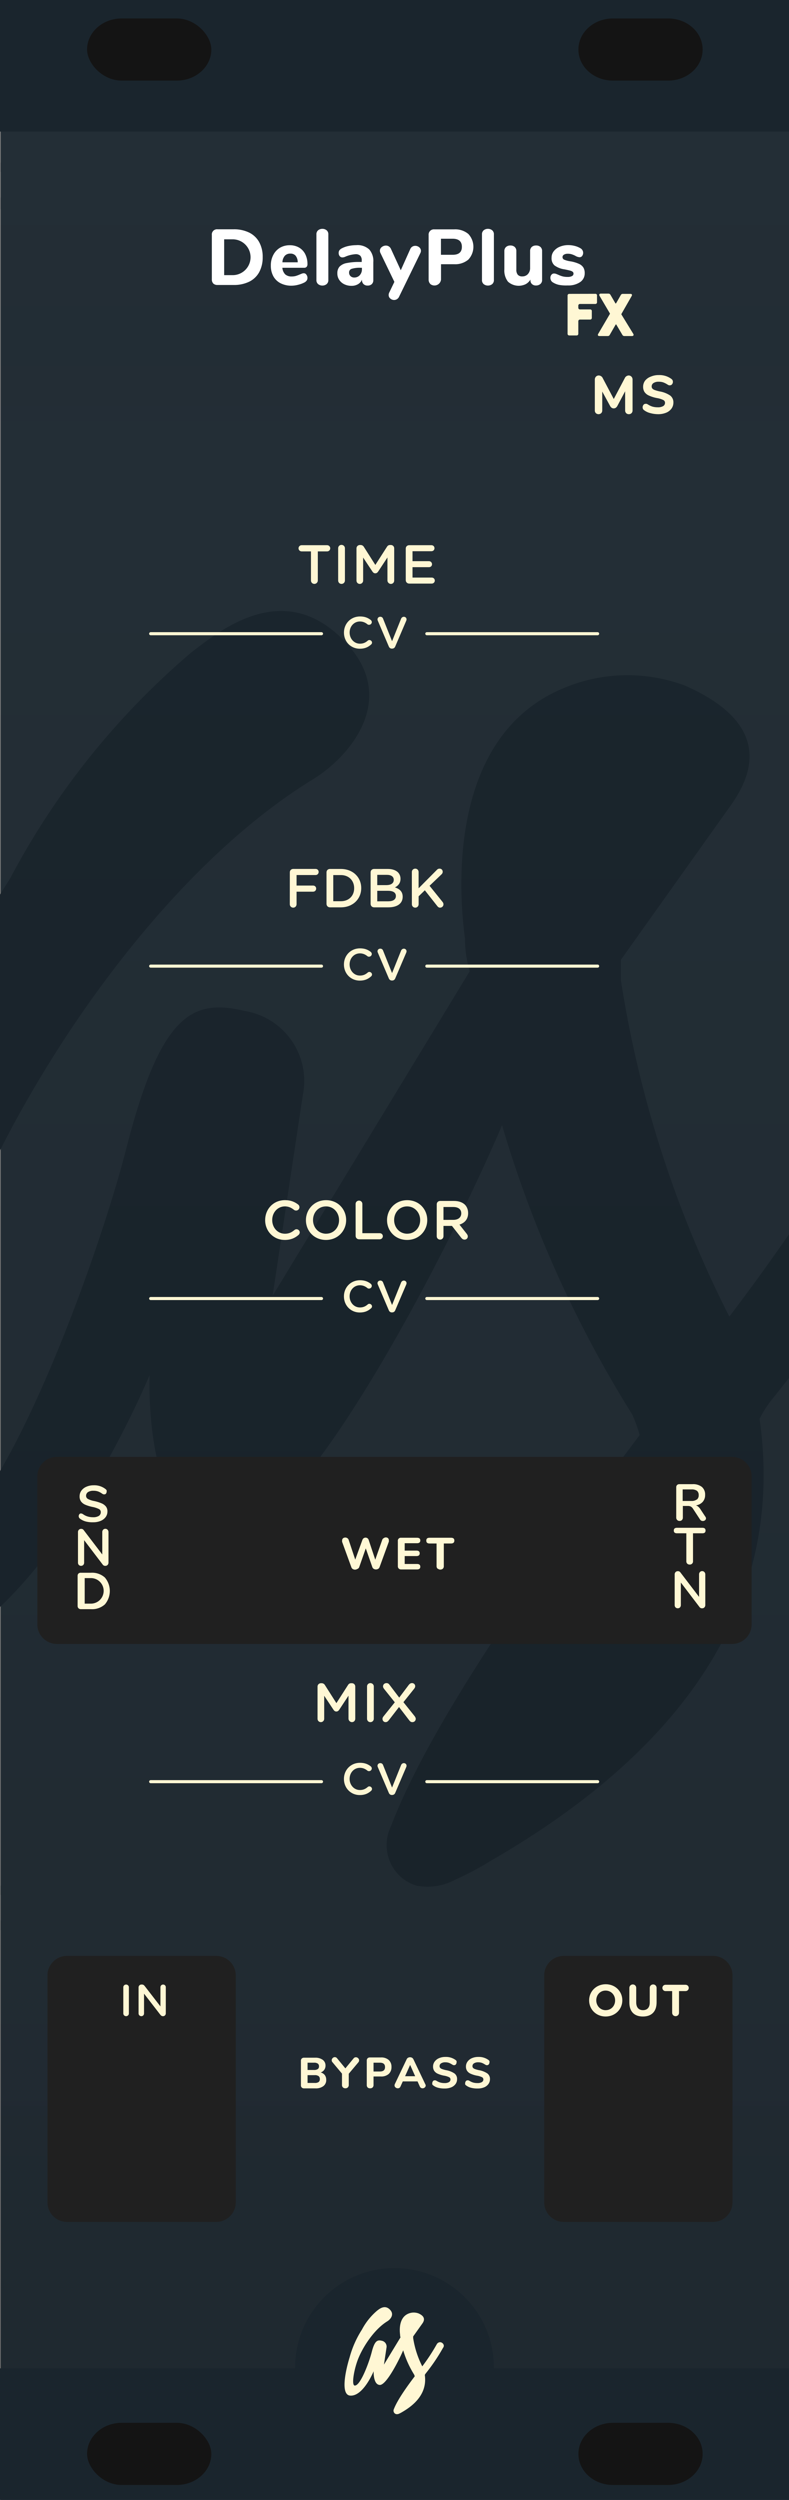 <?xml version="1.0" encoding="UTF-8" standalone="no"?>
<!-- Created with Inkscape (http://www.inkscape.org/) -->

<svg
   xmlns:dc="http://purl.org/dc/elements/1.1/"
   xmlns:cc="http://creativecommons.org/ns#"
   xmlns:rdf="http://www.w3.org/1999/02/22-rdf-syntax-ns#"
   xmlns:svg="http://www.w3.org/2000/svg"
   xmlns="http://www.w3.org/2000/svg"
   xmlns:sodipodi="http://sodipodi.sourceforge.net/DTD/sodipodi-0.dtd"
   xmlns:inkscape="http://www.inkscape.org/namespaces/inkscape"
   width="120"
   height="380"
   viewBox="0 0 31.75 100.542"
   version="1.1"
   id="svg4541"
   sodipodi:docname="DelayPlus.svg"
   inkscape:version="0.92.2 5c3e80d, 2017-08-06">
  <rect x="0" y="0" width="31.75" height="100.542" fill="#808080" stroke="none"/>
  <defs
     id="defs4535">
    <linearGradient
       gradientTransform="matrix(0.353,0,0,0.265,-446.338,-8.0744425e-6)"
       id="linear-gradient-4"
       x1="1310.21"
       y1="3"
       x2="1310.21"
       y2="379.73"
       gradientUnits="userSpaceOnUse">
      <stop
         offset="0"
         stop-color="#231f20"
         stop-opacity="0"
         id="stop885-4" />
      <stop
         offset="1"
         stop-color="#006838"
         stop-opacity="0.3"
         id="stop887-5"
         style="stop-color:#000000;stop-opacity:0.119" />
    </linearGradient>
  </defs>
  <sodipodi:namedview
     id="base"
     pagecolor="#ffffff"
     bordercolor="#666666"
     borderopacity="1.0"
     inkscape:pageopacity="0.0"
     inkscape:pageshadow="2"
     inkscape:zoom="2.9077754"
     inkscape:cx="18.22365"
     inkscape:cy="186.26029"
     inkscape:document-units="px"
     inkscape:current-layer="layer3"
     showgrid="false"
     fit-margin-top="0"
     fit-margin-left="0"
     fit-margin-right="0"
     fit-margin-bottom="0"
     inkscape:window-width="1716"
     inkscape:window-height="1300"
     inkscape:window-x="290"
     inkscape:window-y="0"
     inkscape:window-maximized="0"
     units="px"
     showguides="true"
     inkscape:guide-bbox="true" />
  <g
     inkscape:label="Layer 1"
     inkscape:groupmode="layer"
     id="layer1"
     transform="translate(-6.648,-91.775)"
     style="display:inline" />
  <g
     inkscape:groupmode="layer"
     id="layer4"
     inkscape:label="background"
     transform="translate(0,8.0744425e-6)"
     style="display:inline">
    <g
       id="g166"
       transform="matrix(0.357,0,0,0.265,-42.274,-8.0744425e-6)"
       style="fill:#232e36;fill-opacity:1">
      <polygon
         points="118.5,29.98 118.5,287.57 207.5,287.57 207.5,272.35 207.5,29.98 "
         style="fill:#232e36;fill-opacity:1"
         id="polygon156" />
      <polygon
         points="207.5,380 207.5,291.45 118.5,291.45 118.5,297.78 118.5,380 "
         style="fill:#232e36;fill-opacity:1"
         id="polygon158" />
      <polygon
         points="118.5,287.57 118.5,291.45 207.5,291.45 207.5,287.57 "
         style="fill:#232e36;fill-opacity:1"
         id="polygon160"
         transform="matrix(1,0,0,1.744,0,-215.343)" />
      <polygon
         points="118.5,0 118.5,26.09 207.5,26.1 207.5,16.51 207.5,0 "
         style="fill:#232e36;fill-opacity:1"
         id="polygon162" />
      <polygon
         points="207.5,29.98 207.5,29.81 207.5,26.1 118.5,26.09 118.5,29.98 "
         style="fill:#232e36;fill-opacity:1"
         id="polygon164"
         transform="matrix(1,0,0,1.821,0,-22.816)" />
    </g>
    <g
       transform="matrix(2.098,0,0,2.098,-109.958,-706.23)"
       data-name="Layer 2"
       id="g1661"
       style="fill:#1a252d;fill-opacity:1">
      <g
         data-name="Layer 1-2"
         id="g1659"
         style="fill:#1a252d;fill-opacity:1">
        <path
           style="fill:#1a252d;fill-opacity:1"
           inkscape:connector-curvature="0"
           d="m 71.31,357 a 0.91,0.91 0 0 0 -0.41,-0.53 0.77,0.77 0 0 0 -0.64,-0.1 0.91,0.91 0 0 0 -0.53,0.41 43.94,43.94 0 0 1 -3.33,5.08 21.5,21.5 0 0 1 -2.08,-6.45 v -0.39 l 2,-2.81 c 0.24,-0.34 1.26,-1.56 -0.78,-2.45 a 3.15,3.15 0 0 0 -2.36,0.07 c -2.32,1 -1.92,4.26 -1.85,4.79 q 0,0.31 0.09,0.62 l -3.78,6.22 c 0,0 0.49,-3.26 0.58,-3.85 A 1.36,1.36 0 0 0 57.1,356 c -1,-0.24 -1.61,0.06 -2.27,2.65 -0.56,2.19 -2.54,7.64 -3.86,7.6 -0.78,0 -0.24,-3.41 0.68,-5.87 1.12,-2.95 3.78,-7 6.78,-8.83 0.69,-0.43 1.6,-1.5 0.66,-2.56 -1.19,-1.34 -2.46,-0.28 -3,0.13 a 14.68,14.68 0 0 0 -3.49,4.35 22.82,22.82 0 0 0 -2.81,6.33 c -1,3.25 -2.07,8.54 0.1,8.74 3,0.27 5.39,-5.56 5.39,-5.56 0,0 -0.13,3.05 1.4,3.13 1.53,0.08 4.51,-5.9 5.36,-7.92 a 22.36,22.36 0 0 0 2.5,5.55 2.87,2.87 0 0 1 0.14,0.39 c -0.34,0.47 -3.77,4.86 -4.77,7.5 a 0.82,0.82 0 0 0 0,0.72 0.79,0.79 0 0 0 0.5,0.42 1.12,1.12 0 0 0 0.74,-0.12 5.53,5.53 0 0 0 0.66,-0.35 c 4.83,-2.78 5.52,-6 5.17,-8.48 a 2.08,2.08 0 0 1 0.26,-0.4 42.2,42.2 0 0 0 3.89,-5.77 0.76,0.76 0 0 0 0.18,-0.65 z"
           class="cls-4"
           id="path1657" />
      </g>
    </g>
    <path
       inkscape:connector-curvature="0"
       id="rect817-8"
       data-name="rect817"
       d="M 0,-8.0744425e-6 H 31.75 V 100.542 H 0 Z"
       style="display:inline;fill:url(#linear-gradient-4);stroke-width:0.306" />
    <rect
       y="-5.4286093e-06"
       x="3.7916682e-06"
       height="5.292"
       width="31.75"
       id="rect1806"
       style="opacity:1;vector-effect:none;fill:#1a252d;fill-opacity:1;stroke:none;stroke-width:0.297;stroke-linecap:butt;stroke-linejoin:miter;stroke-miterlimit:4;stroke-dasharray:none;stroke-dashoffset:0;stroke-opacity:1" />
    <rect
       style="opacity:1;vector-effect:none;fill:#141414;fill-opacity:1;stroke:none;stroke-width:0.152;stroke-linecap:butt;stroke-linejoin:miter;stroke-miterlimit:4;stroke-dasharray:none;stroke-dashoffset:0;stroke-opacity:1"
       id="rect861"
       width="5"
       height="2.5"
       x="3.504"
       y="0.742"
       ry="1.392" />
    <rect
       style="opacity:1;vector-effect:none;fill:#1a252d;fill-opacity:1;stroke:none;stroke-width:0.297;stroke-linecap:butt;stroke-linejoin:miter;stroke-miterlimit:4;stroke-dasharray:none;stroke-dashoffset:0;stroke-opacity:1"
       id="rect1982"
       width="31.75"
       height="5.292"
       x="3.7916682e-06"
       y="95.25" />
    <rect
       ry="1.392"
       y="97.442"
       x="3.504"
       height="2.5"
       width="5"
       id="rect863"
       style="opacity:1;vector-effect:none;fill:#141414;fill-opacity:1;stroke:none;stroke-width:0.152;stroke-linecap:butt;stroke-linejoin:miter;stroke-miterlimit:4;stroke-dasharray:none;stroke-dashoffset:0;stroke-opacity:1" />
    <circle
       style="opacity:1;vector-effect:none;fill:#1a252d;fill-opacity:1;stroke:none;stroke-width:0.197;stroke-linecap:butt;stroke-linejoin:miter;stroke-miterlimit:4;stroke-dasharray:none;stroke-dashoffset:0;stroke-opacity:1"
       id="path1686"
       cx="15.875"
       cy="95.219"
       r="4" />
    <g
       style="fill:#fff7d4;fill-opacity:1"
       id="Layer_2-2"
       data-name="Layer 2"
       transform="matrix(0.176,0,0,0.176,5.306,31.484)">
      <g
         style="fill:#fff7d4;fill-opacity:1"
         id="Layer_1-2-6"
         data-name="Layer 1-2">
        <path
           id="path8-4-6"
           class="cls-4"
           d="m 71.31,357 a 0.91,0.91 0 0 0 -0.41,-0.53 0.77,0.77 0 0 0 -0.64,-0.1 0.91,0.91 0 0 0 -0.53,0.41 43.94,43.94 0 0 1 -3.33,5.08 21.5,21.5 0 0 1 -2.08,-6.45 v -0.39 l 2,-2.81 c 0.24,-0.34 1.26,-1.56 -0.78,-2.45 a 3.15,3.15 0 0 0 -2.36,0.07 c -2.32,1 -1.92,4.26 -1.85,4.79 q 0,0.31 0.09,0.62 l -3.78,6.22 c 0,0 0.49,-3.26 0.58,-3.85 A 1.36,1.36 0 0 0 57.1,356 c -1,-0.24 -1.61,0.06 -2.27,2.65 -0.56,2.19 -2.54,7.64 -3.86,7.6 -0.78,0 -0.24,-3.41 0.68,-5.87 1.12,-2.95 3.78,-7 6.78,-8.83 0.69,-0.43 1.6,-1.5 0.66,-2.56 -1.19,-1.34 -2.46,-0.28 -3,0.13 a 14.68,14.68 0 0 0 -3.49,4.35 22.82,22.82 0 0 0 -2.81,6.33 c -1,3.25 -2.07,8.54 0.1,8.74 3,0.27 5.39,-5.56 5.39,-5.56 0,0 -0.13,3.05 1.4,3.13 1.53,0.08 4.51,-5.9 5.36,-7.92 a 22.36,22.36 0 0 0 2.5,5.55 2.87,2.87 0 0 1 0.14,0.39 c -0.34,0.47 -3.77,4.86 -4.77,7.5 a 0.82,0.82 0 0 0 0,0.72 0.79,0.79 0 0 0 0.5,0.42 1.12,1.12 0 0 0 0.74,-0.12 5.53,5.53 0 0 0 0.66,-0.35 c 4.83,-2.78 5.52,-6 5.17,-8.48 a 2.08,2.08 0 0 1 0.26,-0.4 42.2,42.2 0 0 0 3.89,-5.77 0.76,0.76 0 0 0 0.18,-0.65 z"
           inkscape:connector-curvature="0"
           style="fill:#fff7d4;fill-opacity:1" />
      </g>
    </g>
    <g
       id="g1986"
       transform="translate(7.937,1.5171608e-4)"
       style="fill:#141414;fill-opacity:1">
      <path
         inkscape:connector-curvature="0"
         id="path1191"
         d="m 16.731,0.742 c -0.771,0 -1.392,0.558 -1.392,1.25 0,0.692 0.621,1.25 1.392,1.25 h 2.215 c 0.771,0 1.392,-0.558 1.392,-1.25 0,-0.693 -0.621,-1.25 -1.392,-1.25 z"
         style="opacity:1;vector-effect:none;fill:#141414;fill-opacity:1;stroke:none;stroke-width:0.152;stroke-linecap:butt;stroke-linejoin:miter;stroke-miterlimit:4;stroke-dasharray:none;stroke-dashoffset:0;stroke-opacity:1" />
      <path
         inkscape:connector-curvature="0"
         id="rect865"
         d="m 16.731,97.442 c -0.771,0 -1.392,0.558 -1.392,1.25 0,0.693 0.621,1.25 1.392,1.25 h 2.215 c 0.771,0 1.392,-0.558 1.392,-1.25 0,-0.692 -0.621,-1.25 -1.392,-1.25 z"
         style="opacity:1;vector-effect:none;fill:#141414;fill-opacity:1;stroke:none;stroke-width:0.152;stroke-linecap:butt;stroke-linejoin:miter;stroke-miterlimit:4;stroke-dasharray:none;stroke-dashoffset:0;stroke-opacity:1" />
    </g>
  </g>
  <g
     inkscape:groupmode="layer"
     id="layer3"
     inkscape:label="texts"
     transform="translate(0,8.0744425e-6)">
    <g
       id="g1026"
       transform="translate(3.107,-2.646)">
      <path
         inkscape:connector-curvature="0"
         id="path25377"
         d="m 26.369,82.091 c 0,-0.43 -0.353,-0.782 -0.783,-0.782 h -6.01 c -0.43,0 -0.783,0.351 -0.783,0.782 v 9.134 c 0,0.43 0.353,0.783 0.783,0.783 h 6.01 c 0.43,0 0.783,-0.353 0.783,-0.783 z m 0,0"
         style="display:inline;fill:#202020;fill-opacity:1;fill-rule:nonzero;stroke:none;stroke-width:0.233" />
      <path
         style="display:inline;fill:#fff7d4;fill-opacity:1;stroke:none;stroke-width:0.233"
         d="m 21.263,83.747 c 0.388,0 0.673,-0.293 0.673,-0.651 0,-0.358 -0.28,-0.647 -0.668,-0.647 -0.388,0 -0.668,0.293 -0.668,0.647 v 0.004 c 0,0.358 0.28,0.647 0.664,0.647 z m 0.004,-0.254 c -0.22,0 -0.38,-0.181 -0.38,-0.397 0,-0.216 0.155,-0.392 0.375,-0.392 0.224,0 0.384,0.177 0.384,0.392 v 0.004 c 0,0.216 -0.155,0.392 -0.38,0.392 z m 0,0"
         id="path12074"
         inkscape:connector-curvature="0" />
      <path
         style="display:inline;fill:#fff7d4;fill-opacity:1;stroke:none;stroke-width:0.233"
         d="m 22.763,83.747 c 0.341,0 0.552,-0.19 0.552,-0.569 V 82.595 c 0,-0.078 -0.06,-0.138 -0.138,-0.138 -0.078,0 -0.138,0.06 -0.138,0.138 v 0.595 c 0,0.198 -0.104,0.302 -0.272,0.302 -0.168,0 -0.272,-0.108 -0.272,-0.311 V 82.595 c 0,-0.078 -0.06,-0.138 -0.138,-0.138 -0.073,0 -0.138,0.06 -0.138,0.138 v 0.591 c 0,0.371 0.207,0.561 0.543,0.561 z m 0,0"
         id="path12070"
         inkscape:connector-curvature="0" />
      <path
         style="display:inline;fill:#fff7d4;fill-opacity:1;stroke:none;stroke-width:0.233"
         d="m 23.941,83.596 c 0,0.078 0.06,0.138 0.138,0.138 0.078,0 0.138,-0.06 0.138,-0.138 v -0.871 h 0.263 c 0.073,0 0.129,-0.056 0.129,-0.129 0,-0.069 -0.056,-0.125 -0.129,-0.125 h -0.807 c -0.069,0 -0.125,0.056 -0.125,0.125 0,0.073 0.056,0.129 0.125,0.129 H 23.941 Z m 0,0"
         id="path12066"
         inkscape:connector-curvature="0" />
    </g>
    <g
       id="g1015"
       transform="translate(-7.809,9.296)"
       style="fill:#fff7d4;fill-opacity:1">
      <path
         style="display:inline;fill:#fff7d4;fill-opacity:1;stroke:none;stroke-width:0.233"
         d="m 20.322,14.05 c 0,0.078 0.06,0.138 0.138,0.138 0.073,0 0.138,-0.06 0.138,-0.138 v -1.169 h 0.375 c 0.069,0 0.125,-0.056 0.125,-0.125 0,-0.069 -0.056,-0.125 -0.125,-0.125 h -1.026 c -0.069,0 -0.125,0.056 -0.125,0.125 0,0.069 0.056,0.125 0.125,0.125 h 0.375 z m 0,0"
         id="path12034"
         inkscape:connector-curvature="0" />
      <path
         style="display:inline;fill:#fff7d4;fill-opacity:1;stroke:none;stroke-width:0.233"
         d="m 21.417,14.05 c 0,0.078 0.056,0.138 0.134,0.138 0.078,0 0.138,-0.06 0.138,-0.138 v -1.298 c 0,-0.073 -0.06,-0.134 -0.138,-0.134 -0.078,0 -0.134,0.06 -0.134,0.134 z m 0,0"
         id="path12030"
         inkscape:connector-curvature="0" />
      <path
         style="display:inline;fill:#fff7d4;fill-opacity:1;stroke:none;stroke-width:0.233"
         d="m 22.154,14.055 c 0,0.073 0.056,0.134 0.134,0.134 0.073,0 0.134,-0.06 0.134,-0.134 v -0.927 l 0.375,0.565 c 0.03,0.043 0.065,0.069 0.112,0.069 0.052,0 0.086,-0.026 0.116,-0.069 l 0.375,-0.569 v 0.927 c 0,0.073 0.065,0.138 0.138,0.138 0.078,0 0.134,-0.06 0.134,-0.138 v -1.294 c 0,-0.073 -0.056,-0.134 -0.134,-0.134 h -0.03 c -0.056,0 -0.095,0.022 -0.125,0.069 l -0.47,0.733 -0.466,-0.733 c -0.026,-0.039 -0.069,-0.069 -0.129,-0.069 h -0.026 c -0.078,0 -0.138,0.06 -0.138,0.134 z m 0,0"
         id="path12026"
         inkscape:connector-curvature="0" />
      <path
         style="display:inline;fill:#fff7d4;fill-opacity:1;stroke:none;stroke-width:0.233"
         d="m 24.275,14.175 h 0.91 c 0.065,0 0.121,-0.052 0.121,-0.121 0,-0.069 -0.056,-0.121 -0.121,-0.121 h -0.776 v -0.418 h 0.664 c 0.069,0 0.121,-0.052 0.121,-0.116 0,-0.069 -0.052,-0.125 -0.121,-0.125 h -0.664 v -0.401 h 0.763 c 0.069,0 0.121,-0.052 0.121,-0.121 0,-0.069 -0.052,-0.121 -0.121,-0.121 h -0.897 c -0.078,0 -0.138,0.056 -0.138,0.134 v 1.272 c 0,0.078 0.06,0.138 0.138,0.138 z m 0,0"
         id="path12022"
         inkscape:connector-curvature="0" />
    </g>
    <g
       id="g892"
       transform="translate(-7.826,1.872)"
       style="fill:#fff7d4;fill-opacity:1">
      <path
         style="display:inline;fill:#fff7d4;fill-opacity:1;stroke:none;stroke-width:0.233"
         d="m 19.28,47.997 c 0.25,0 0.418,-0.078 0.565,-0.207 0.022,-0.022 0.043,-0.056 0.043,-0.099 0,-0.065 -0.06,-0.125 -0.129,-0.125 -0.035,0 -0.06,0.013 -0.082,0.03 -0.112,0.095 -0.224,0.151 -0.384,0.151 -0.298,0 -0.513,-0.246 -0.513,-0.548 v -0.004 c 0,-0.302 0.216,-0.548 0.513,-0.548 0.147,0 0.259,0.056 0.367,0.142 0.017,0.013 0.043,0.026 0.082,0.026 0.073,0 0.134,-0.06 0.134,-0.134 0,-0.047 -0.022,-0.086 -0.052,-0.108 -0.134,-0.103 -0.293,-0.177 -0.53,-0.177 -0.47,0 -0.798,0.362 -0.798,0.802 v 0.004 c 0,0.444 0.336,0.794 0.785,0.794 z m 0,0"
         id="path12002"
         inkscape:connector-curvature="0" />
      <path
         style="display:inline;fill:#fff7d4;fill-opacity:1;stroke:none;stroke-width:0.233"
         d="m 20.944,47.997 c 0.474,0 0.811,-0.362 0.811,-0.798 v -0.004 c 0,-0.436 -0.332,-0.798 -0.807,-0.798 -0.474,0 -0.811,0.367 -0.811,0.802 v 0.004 c 0,0.436 0.332,0.794 0.807,0.794 z m 0.004,-0.25 c -0.306,0 -0.526,-0.25 -0.526,-0.548 v -0.004 c 0,-0.302 0.216,-0.548 0.522,-0.548 0.306,0 0.526,0.25 0.526,0.552 v 0.004 c 0,0.298 -0.216,0.543 -0.522,0.543 z m 0,0"
         id="path11998"
         inkscape:connector-curvature="0" />
      <path
         style="display:inline;fill:#fff7d4;fill-opacity:1;stroke:none;stroke-width:0.233"
         d="m 22.137,47.833 c 0,0.078 0.06,0.138 0.138,0.138 h 0.832 c 0.069,0 0.125,-0.056 0.125,-0.125 0,-0.069 -0.056,-0.121 -0.125,-0.121 h -0.699 v -1.177 c 0,-0.073 -0.06,-0.134 -0.134,-0.134 -0.078,0 -0.138,0.06 -0.138,0.134 z m 0,0"
         id="path11994"
         inkscape:connector-curvature="0" />
      <path
         style="display:inline;fill:#fff7d4;fill-opacity:1;stroke:none;stroke-width:0.233"
         d="m 24.208,47.997 c 0.474,0 0.811,-0.362 0.811,-0.798 v -0.004 c 0,-0.436 -0.332,-0.798 -0.807,-0.798 -0.474,0 -0.811,0.367 -0.811,0.802 v 0.004 c 0,0.436 0.332,0.794 0.807,0.794 z m 0.004,-0.25 c -0.306,0 -0.526,-0.25 -0.526,-0.548 v -0.004 c 0,-0.302 0.216,-0.548 0.522,-0.548 0.306,0 0.526,0.25 0.526,0.552 v 0.004 c 0,0.298 -0.216,0.543 -0.522,0.543 z m 0,0"
         id="path11990"
         inkscape:connector-curvature="0" />
      <path
         style="display:inline;fill:#fff7d4;fill-opacity:1;stroke:none;stroke-width:0.233"
         d="m 25.4,47.846 c 0,0.078 0.06,0.138 0.138,0.138 0.073,0 0.134,-0.06 0.134,-0.138 v -0.414 h 0.341 l 0.375,0.479 c 0.035,0.043 0.073,0.073 0.134,0.073 0.069,0 0.129,-0.052 0.129,-0.129 0,-0.039 -0.017,-0.069 -0.043,-0.104 l -0.293,-0.371 c 0.207,-0.065 0.349,-0.216 0.349,-0.461 v -0.004 c 0,-0.134 -0.047,-0.25 -0.129,-0.336 -0.099,-0.095 -0.25,-0.151 -0.444,-0.151 h -0.552 c -0.078,0 -0.138,0.056 -0.138,0.134 z m 0.272,-0.656 v -0.518 h 0.397 c 0.198,0 0.319,0.091 0.319,0.254 v 0.004 c 0,0.16 -0.125,0.259 -0.319,0.259 z m 0,0"
         id="path11986"
         inkscape:connector-curvature="0" />
    </g>
    <path
       style="display:inline;fill:none;fill-opacity:1;stroke:#fff7d4;stroke-width:0.124;stroke-linecap:round;stroke-linejoin:round;stroke-miterlimit:10;stroke-opacity:1"
       d="M 6.063,25.487 H 12.937"
       id="path25971"
       inkscape:connector-curvature="0" />
    <path
       inkscape:connector-curvature="0"
       id="path915"
       d="M 17.176,25.487 H 24.049"
       style="display:inline;fill:none;fill-opacity:1;stroke:#fff7d4;stroke-width:0.124;stroke-linecap:round;stroke-linejoin:round;stroke-miterlimit:10;stroke-opacity:1" />
    <g
       style="fill:#fff7d4;fill-opacity:1"
       id="g901"
       transform="translate(8.213,10.884)">
      <path
         style="display:inline;fill:#fff7d4;fill-opacity:1;stroke:none;stroke-width:0.233"
         d="m 6.266,15.207 c 0.203,0 0.336,-0.065 0.453,-0.168 0.022,-0.017 0.039,-0.047 0.039,-0.078 0,-0.056 -0.052,-0.104 -0.108,-0.104 -0.026,0 -0.047,0.009 -0.065,0.026 -0.091,0.078 -0.181,0.121 -0.315,0.121 -0.237,0 -0.414,-0.203 -0.414,-0.449 0,-0.246 0.177,-0.444 0.414,-0.444 0.121,0 0.216,0.043 0.302,0.112 0.013,0.013 0.035,0.022 0.065,0.022 0.06,0 0.112,-0.047 0.112,-0.108 0,-0.039 -0.022,-0.069 -0.043,-0.086 -0.112,-0.086 -0.237,-0.142 -0.431,-0.142 -0.38,0 -0.647,0.293 -0.647,0.647 v 0.004 c 0,0.362 0.272,0.647 0.638,0.647 z m 0,0"
         id="path11982"
         inkscape:connector-curvature="0" />
      <path
         style="display:inline;fill:#fff7d4;fill-opacity:1;stroke:none;stroke-width:0.233"
         d="m 7.556,15.202 h 0.013 c 0.06,0 0.104,-0.035 0.125,-0.091 l 0.444,-1.039 c 0.004,-0.013 0.009,-0.03 0.009,-0.047 0,-0.056 -0.047,-0.103 -0.108,-0.103 -0.052,0 -0.091,0.035 -0.108,0.069 l -0.367,0.914 -0.362,-0.906 c -0.017,-0.047 -0.056,-0.078 -0.112,-0.078 -0.065,0 -0.112,0.047 -0.112,0.108 0,0.017 0.004,0.035 0.013,0.052 l 0.44,1.031 c 0.022,0.056 0.065,0.091 0.125,0.091 z m 0,0"
         id="path11978"
         inkscape:connector-curvature="0" />
    </g>
    <g
       id="g897"
       transform="matrix(1,0,0,1,-7.868,3.67)"
       style="fill:#fff7d4;fill-opacity:1">
      <path
         style="display:inline;fill:#fff7d4;fill-opacity:1;stroke:none;stroke-width:0.233"
         d="m 20.646,65.458 c 0,0.073 0.056,0.134 0.134,0.134 0.073,0 0.134,-0.06 0.134,-0.134 v -0.927 l 0.375,0.565 c 0.03,0.043 0.065,0.069 0.112,0.069 0.052,0 0.086,-0.026 0.116,-0.069 l 0.375,-0.569 v 0.927 c 0,0.073 0.065,0.138 0.138,0.138 0.078,0 0.134,-0.06 0.134,-0.138 v -1.294 c 0,-0.073 -0.056,-0.134 -0.134,-0.134 h -0.03 c -0.056,0 -0.095,0.022 -0.125,0.069 l -0.47,0.733 -0.466,-0.733 c -0.026,-0.039 -0.069,-0.069 -0.129,-0.069 h -0.026 c -0.078,0 -0.138,0.06 -0.138,0.134 z m 0,0"
         id="path11974"
         inkscape:connector-curvature="0" />
      <path
         style="display:inline;fill:#fff7d4;fill-opacity:1;stroke:none;stroke-width:0.233"
         d="m 22.638,65.454 c 0,0.078 0.056,0.138 0.134,0.138 0.078,0 0.138,-0.06 0.138,-0.138 V 64.156 c 0,-0.073 -0.06,-0.134 -0.138,-0.134 -0.078,0 -0.134,0.06 -0.134,0.134 z m 0,0"
         id="path11970"
         inkscape:connector-curvature="0" />
      <path
         style="display:inline;fill:#fff7d4;fill-opacity:1;stroke:none;stroke-width:0.233"
         d="m 23.26,65.463 c 0,0.078 0.06,0.129 0.121,0.129 0.06,0 0.095,-0.03 0.134,-0.078 l 0.41,-0.53 0.414,0.539 c 0.035,0.043 0.065,0.069 0.125,0.069 0.078,0 0.134,-0.06 0.134,-0.134 0,-0.039 -0.022,-0.073 -0.043,-0.104 l -0.453,-0.565 0.431,-0.539 c 0.026,-0.035 0.043,-0.065 0.043,-0.104 0,-0.078 -0.065,-0.125 -0.125,-0.125 -0.06,0 -0.095,0.026 -0.134,0.073 L 23.933,64.605 23.54,64.087 c -0.03,-0.043 -0.065,-0.065 -0.121,-0.065 -0.078,0 -0.138,0.056 -0.138,0.134 0,0.035 0.022,0.073 0.043,0.099 l 0.431,0.539 -0.457,0.569 c -0.026,0.035 -0.039,0.065 -0.039,0.099 z m 0,0"
         id="path11966"
         inkscape:connector-curvature="0" />
    </g>
    <g
       id="g885"
       transform="translate(-7.874,6.125)"
       style="fill:#fff7d4;fill-opacity:1">
      <path
         style="display:inline;fill:#fff7d4;fill-opacity:1;stroke:none;stroke-width:0.233"
         d="m 19.536,30.242 c 0,0.078 0.06,0.138 0.138,0.138 0.073,0 0.134,-0.06 0.134,-0.138 v -0.505 h 0.668 c 0.069,0 0.121,-0.056 0.121,-0.125 0,-0.065 -0.052,-0.121 -0.121,-0.121 h -0.668 v -0.423 h 0.768 c 0.069,0 0.121,-0.056 0.121,-0.125 0,-0.069 -0.052,-0.121 -0.121,-0.121 h -0.901 c -0.078,0 -0.138,0.056 -0.138,0.134 z m 0,0"
         id="path12018"
         inkscape:connector-curvature="0" />
      <path
         style="display:inline;fill:#fff7d4;fill-opacity:1;stroke:none;stroke-width:0.233"
         d="m 21.013,30.229 c 0,0.078 0.06,0.138 0.138,0.138 h 0.44 c 0.483,0 0.819,-0.336 0.819,-0.772 v -0.004 c 0,-0.436 -0.336,-0.768 -0.819,-0.768 h -0.44 c -0.078,0 -0.138,0.056 -0.138,0.134 z m 0.272,-0.108 v -1.052 h 0.306 c 0.323,0 0.535,0.224 0.535,0.526 v 0.004 c 0,0.302 -0.211,0.522 -0.535,0.522 z m 0,0"
         id="path12014"
         inkscape:connector-curvature="0" />
      <path
         style="display:inline;fill:#fff7d4;fill-opacity:1;stroke:none;stroke-width:0.233"
         d="m 22.788,30.229 c 0,0.078 0.06,0.138 0.138,0.138 h 0.578 c 0.345,0 0.574,-0.147 0.574,-0.423 v -0.004 c 0,-0.211 -0.129,-0.315 -0.311,-0.375 0.116,-0.06 0.224,-0.16 0.224,-0.345 v -0.004 c 0,-0.104 -0.039,-0.19 -0.104,-0.259 -0.091,-0.086 -0.229,-0.134 -0.405,-0.134 h -0.556 c -0.078,0 -0.138,0.056 -0.138,0.134 z m 0.267,-0.755 v -0.414 h 0.392 c 0.173,0 0.272,0.078 0.272,0.198 v 0.004 c 0,0.142 -0.121,0.211 -0.293,0.211 z m 0,0.651 v -0.423 h 0.431 c 0.216,0 0.319,0.078 0.319,0.207 v 0.004 c 0,0.138 -0.116,0.211 -0.302,0.211 z m 0,0"
         id="path12010"
         inkscape:connector-curvature="0" />
      <path
         style="display:inline;fill:#fff7d4;fill-opacity:1;stroke:none;stroke-width:0.233"
         d="m 24.448,30.242 c 0,0.078 0.06,0.138 0.138,0.138 0.073,0 0.134,-0.06 0.134,-0.138 v -0.319 l 0.25,-0.242 0.5,0.634 c 0.026,0.035 0.06,0.065 0.112,0.065 0.078,0 0.138,-0.06 0.138,-0.134 0,-0.043 -0.017,-0.069 -0.039,-0.099 l -0.522,-0.647 0.483,-0.461 c 0.03,-0.03 0.047,-0.06 0.047,-0.104 0,-0.065 -0.047,-0.125 -0.125,-0.125 -0.047,0 -0.082,0.017 -0.112,0.052 l -0.733,0.738 v -0.656 c 0,-0.073 -0.06,-0.134 -0.134,-0.134 -0.078,0 -0.138,0.06 -0.138,0.134 z m 0,0"
         id="path12006"
         inkscape:connector-curvature="0" />
    </g>
    <path
       style="display:inline;fill:none;fill-opacity:1;stroke:#fff7d4;stroke-width:0.124;stroke-linecap:round;stroke-linejoin:round;stroke-miterlimit:10;stroke-opacity:1"
       d="M 6.063,38.856 H 12.937"
       id="path25991"
       inkscape:connector-curvature="0" />
    <path
       inkscape:connector-curvature="0"
       id="path917"
       d="M 17.176,38.856 H 24.049"
       style="display:inline;fill:none;fill-opacity:1;stroke:#fff7d4;stroke-width:0.124;stroke-linecap:round;stroke-linejoin:round;stroke-miterlimit:10;stroke-opacity:1" />
    <g
       style="fill:#fff7d4;fill-opacity:1"
       id="g905"
       transform="translate(8.212,6.626)">
      <path
         style="display:inline;fill:#fff7d4;fill-opacity:1;stroke:none;stroke-width:0.233"
         d="m 6.266,32.813 c 0.203,0 0.336,-0.065 0.453,-0.168 0.022,-0.017 0.039,-0.047 0.039,-0.078 0,-0.056 -0.052,-0.104 -0.108,-0.104 -0.026,0 -0.047,0.009 -0.065,0.026 -0.091,0.078 -0.181,0.121 -0.315,0.121 -0.237,0 -0.414,-0.203 -0.414,-0.449 0,-0.246 0.177,-0.444 0.414,-0.444 0.121,0 0.216,0.043 0.302,0.112 0.013,0.013 0.035,0.022 0.065,0.022 0.06,0 0.112,-0.047 0.112,-0.108 0,-0.039 -0.022,-0.069 -0.043,-0.086 -0.112,-0.086 -0.237,-0.142 -0.431,-0.142 -0.38,0 -0.647,0.293 -0.647,0.647 v 0.004 c 0,0.362 0.272,0.647 0.638,0.647 z m 0,0"
         id="path11962"
         inkscape:connector-curvature="0" />
      <path
         style="display:inline;fill:#fff7d4;fill-opacity:1;stroke:none;stroke-width:0.233"
         d="m 7.557,32.809 h 0.013 c 0.06,0 0.104,-0.035 0.125,-0.091 l 0.444,-1.039 c 0.004,-0.013 0.009,-0.03 0.009,-0.047 0,-0.056 -0.047,-0.104 -0.108,-0.104 -0.052,0 -0.091,0.035 -0.108,0.069 L 7.565,32.511 7.203,31.605 c -0.017,-0.047 -0.056,-0.078 -0.112,-0.078 -0.065,0 -0.112,0.047 -0.112,0.108 0,0.017 0.004,0.035 0.013,0.052 l 0.44,1.031 c 0.022,0.056 0.065,0.091 0.125,0.091 z m 0,0"
         id="path11958"
         inkscape:connector-curvature="0" />
    </g>
    <path
       style="display:inline;fill:none;fill-opacity:1;stroke:#fff7d4;stroke-width:0.124;stroke-linecap:round;stroke-linejoin:round;stroke-miterlimit:10;stroke-opacity:1"
       d="M 6.063,52.225 H 12.937"
       id="path25999"
       inkscape:connector-curvature="0" />
    <path
       inkscape:connector-curvature="0"
       id="path919"
       d="M 17.176,52.225 H 24.049"
       style="display:inline;fill:none;fill-opacity:1;stroke:#fff7d4;stroke-width:0.124;stroke-linecap:round;stroke-linejoin:round;stroke-miterlimit:10;stroke-opacity:1" />
    <g
       style="fill:#fff7d4;fill-opacity:1"
       id="g909"
       transform="translate(8.212,2.37)">
      <path
         style="display:inline;fill:#fff7d4;fill-opacity:1;stroke:none;stroke-width:0.233"
         d="m 6.266,50.417 c 0.203,0 0.336,-0.065 0.453,-0.168 0.022,-0.017 0.039,-0.047 0.039,-0.078 0,-0.056 -0.052,-0.104 -0.108,-0.104 -0.026,0 -0.047,0.009 -0.065,0.026 -0.091,0.078 -0.181,0.121 -0.315,0.121 -0.237,0 -0.414,-0.203 -0.414,-0.449 0,-0.246 0.177,-0.444 0.414,-0.444 0.121,0 0.216,0.043 0.302,0.112 0.013,0.013 0.035,0.022 0.065,0.022 0.06,0 0.112,-0.047 0.112,-0.108 0,-0.039 -0.022,-0.069 -0.043,-0.086 -0.112,-0.086 -0.237,-0.142 -0.431,-0.142 -0.38,0 -0.647,0.293 -0.647,0.647 v 0.004 c 0,0.362 0.272,0.647 0.638,0.647 z m 0,0"
         id="path11954"
         inkscape:connector-curvature="0" />
      <path
         style="display:inline;fill:#fff7d4;fill-opacity:1;stroke:none;stroke-width:0.233"
         d="m 7.557,50.413 h 0.013 c 0.06,0 0.104,-0.035 0.125,-0.091 l 0.444,-1.039 c 0.004,-0.013 0.009,-0.03 0.009,-0.047 0,-0.056 -0.047,-0.103 -0.108,-0.103 -0.052,0 -0.091,0.035 -0.108,0.069 L 7.565,50.116 7.203,49.21 c -0.017,-0.047 -0.056,-0.078 -0.112,-0.078 -0.065,0 -0.112,0.047 -0.112,0.108 0,0.017 0.004,0.035 0.013,0.052 l 0.44,1.031 c 0.022,0.056 0.065,0.091 0.125,0.091 z m 0,0"
         id="path11950"
         inkscape:connector-curvature="0" />
    </g>
    <path
       style="display:inline;fill:none;fill-opacity:1;stroke:#fff7d4;stroke-width:0.124;stroke-linecap:round;stroke-linejoin:round;stroke-miterlimit:10;stroke-opacity:1"
       d="M 6.063,71.656 H 12.937"
       id="path26007"
       inkscape:connector-curvature="0" />
    <path
       inkscape:connector-curvature="0"
       id="path921"
       d="m 17.176,71.656 h 6.874"
       style="display:inline;fill:none;fill-opacity:1;stroke:#fff7d4;stroke-width:0.124;stroke-linecap:round;stroke-linejoin:round;stroke-miterlimit:10;stroke-opacity:1" />
    <g
       style="fill:#fff7d4;fill-opacity:1"
       id="g913"
       transform="matrix(1,0,0,1,8.212,4.173)">
      <path
         style="display:inline;fill:#fff7d4;fill-opacity:1;stroke:none;stroke-width:0.233"
         d="m 6.266,68.022 c 0.203,0 0.336,-0.065 0.453,-0.168 0.022,-0.017 0.039,-0.047 0.039,-0.078 0,-0.056 -0.052,-0.104 -0.108,-0.104 -0.026,0 -0.047,0.009 -0.065,0.026 -0.091,0.078 -0.181,0.121 -0.315,0.121 -0.237,0 -0.414,-0.203 -0.414,-0.449 0,-0.246 0.177,-0.444 0.414,-0.444 0.121,0 0.216,0.043 0.302,0.112 0.013,0.013 0.035,0.022 0.065,0.022 0.06,0 0.112,-0.048 0.112,-0.108 0,-0.039 -0.022,-0.069 -0.043,-0.086 -0.112,-0.086 -0.237,-0.142 -0.431,-0.142 -0.38,0 -0.647,0.293 -0.647,0.647 v 0.004 c 0,0.362 0.272,0.647 0.638,0.647 z m 0,0"
         id="path11946"
         inkscape:connector-curvature="0" />
      <path
         style="display:inline;fill:#fff7d4;fill-opacity:1;stroke:none;stroke-width:0.233"
         d="m 7.557,68.018 h 0.013 c 0.06,0 0.104,-0.035 0.125,-0.091 l 0.444,-1.039 c 0.004,-0.013 0.009,-0.03 0.009,-0.047 0,-0.056 -0.047,-0.104 -0.108,-0.104 -0.052,0 -0.091,0.035 -0.108,0.069 L 7.565,67.72 7.203,66.815 c -0.017,-0.047 -0.056,-0.078 -0.112,-0.078 -0.065,0 -0.112,0.047 -0.112,0.108 0,0.017 0.004,0.035 0.013,0.052 l 0.44,1.031 c 0.022,0.056 0.065,0.091 0.125,0.091 z m 0,0"
         id="path11942"
         inkscape:connector-curvature="0" />
    </g>
    <g
       transform="matrix(0.181,0,0,0.181,-57.383,-14.676)"
       id="g1576"
       style="fill:#fff7d4;fill-opacity:1">
      <path
         id="path526-8"
         style="fill:#fff7d4;fill-opacity:1"
         d="m 457.418,164.775 a 0.93,0.93 0 0 1 0.25,0.67 v 6.82 a 0.84,0.84 0 0 1 -0.23,0.62 0.81,0.81 0 0 1 -0.6,0.23 0.8,0.8 0 0 1 -0.59,-0.23 0.84,0.84 0 0 1 -0.23,-0.62 v -4.24 l -1.7,3.2 a 1.34,1.34 0 0 1 -0.37,0.46 0.84,0.84 0 0 1 -0.94,0 1.3,1.3 0 0 1 -0.37,-0.46 l -1.71,-3.14 v 4.18 a 0.85,0.85 0 0 1 -0.23,0.62 0.88,0.88 0 0 1 -1.19,0 0.84,0.84 0 0 1 -0.23,-0.62 v -6.82 a 0.93,0.93 0 0 1 0.25,-0.67 0.85,0.85 0 0 1 0.64,-0.26 1,1 0 0 1 0.88,0.61 l 2.44,4.62 2.44,-4.62 a 1,1 0 0 1 0.86,-0.61 0.85,0.85 0 0 1 0.63,0.26 z"
         inkscape:connector-curvature="0" />
      <path
         id="path326-8"
         style="fill:#fff7d4;fill-opacity:1"
         d="m 461.575,172.865 a 3.68,3.68 0 0 1 -1.33,-0.63 0.84,0.84 0 0 1 -0.26,-0.28 0.88,0.88 0 0 1 0.11,-0.91 0.54,0.54 0 0 1 0.43,-0.23 0.82,0.82 0 0 1 0.26,0 1.62,1.62 0 0 1 0.31,0.15 4,4 0 0 0 1,0.47 4.25,4.25 0 0 0 1.16,0.15 2.29,2.29 0 0 0 1.21,-0.26 0.84,0.84 0 0 0 0.42,-0.76 0.68,0.68 0 0 0 -0.39,-0.6 5,5 0 0 0 -1.39,-0.43 7.66,7.66 0 0 1 -1.78,-0.55 2.31,2.31 0 0 1 -1,-0.8 2.12,2.12 0 0 1 -0.31,-1.16 2.26,2.26 0 0 1 0.44,-1.36 2.9,2.9 0 0 1 1.28,-0.9 4.27,4.27 0 0 1 1.75,-0.34 4.46,4.46 0 0 1 2.81,0.85 1,1 0 0 1 0.26,0.29 0.79,0.79 0 0 1 0.08,0.37 0.81,0.81 0 0 1 -0.19,0.53 0.54,0.54 0 0 1 -0.43,0.23 0.82,0.82 0 0 1 -0.25,0 1.69,1.69 0 0 1 -0.32,-0.16 5.08,5.08 0 0 0 -0.91,-0.47 3,3 0 0 0 -1.05,-0.16 2,2 0 0 0 -1.15,0.28 0.88,0.88 0 0 0 -0.42,0.77 0.7,0.7 0 0 0 0.16,0.47 1.35,1.35 0 0 0 0.54,0.33 8.31,8.31 0 0 0 1.07,0.3 6,6 0 0 1 2.35,0.92 1.87,1.87 0 0 1 0.71,1.55 2.25,2.25 0 0 1 -0.43,1.36 2.75,2.75 0 0 1 -1.2,0.91 4.62,4.62 0 0 1 -1.79,0.32 6.7,6.7 0 0 1 -1.75,-0.25 z"
         inkscape:connector-curvature="0" />
    </g>
    <g
       transform="matrix(0.257,0,0,0.257,-77.887,82.493)"
       id="g426"
       style="fill:#fff7d4;fill-opacity:1">
      <path
         inkscape:connector-curvature="0"
         d="m 34.11,-120.55 a 1.2,1.2 0 0 1 0.23,0.74 1.16,1.16 0 0 1 -0.45,1 1.92,1.92 0 0 1 -1.23,0.35 h -1.78 a 0.5,0.5 0 0 1 -0.37,-0.13 0.5,0.5 0 0 1 -0.13,-0.37 v -3.8 a 0.5,0.5 0 0 1 0.13,-0.37 0.5,0.5 0 0 1 0.37,-0.13 h 1.72 a 1.92,1.92 0 0 1 1.19,0.33 1.08,1.08 0 0 1 0.44,0.91 1.11,1.11 0 0 1 -0.2,0.66 1.14,1.14 0 0 1 -0.55,0.41 1.2,1.2 0 0 1 0.63,0.4 z m -2.69,-0.79 h 1 a 1,1 0 0 0 0.6,-0.14 0.49,0.49 0 0 0 0.19,-0.42 0.5,0.5 0 0 0 -0.19,-0.44 1,1 0 0 0 -0.6,-0.14 h -1 z m 1.73,1.89 a 0.54,0.54 0 0 0 0.19,-0.46 0.56,0.56 0 0 0 -0.19,-0.47 1,1 0 0 0 -0.61,-0.15 h -1.12 v 1.22 h 1.12 a 1,1 0 0 0 0.61,-0.14 z"
         transform="translate(319.8,124.29)"
         style="fill:#fff7d4;fill-opacity:1"
         id="path414-6" />
      <path
         inkscape:connector-curvature="0"
         d="m 39,-123.33 a 0.48,0.48 0 0 1 0.34,0.15 0.45,0.45 0 0 1 0.15,0.34 0.48,0.48 0 0 1 -0.13,0.32 l -1.49,1.77 v 1.75 a 0.51,0.51 0 0 1 -0.15,0.39 0.53,0.53 0 0 1 -0.37,0.14 0.55,0.55 0 0 1 -0.39,-0.14 0.51,0.51 0 0 1 -0.15,-0.39 v -1.77 l -1.48,-1.77 a 0.45,0.45 0 0 1 -0.13,-0.32 0.46,0.46 0 0 1 0.15,-0.34 0.46,0.46 0 0 1 0.34,-0.15 0.45,0.45 0 0 1 0.35,0.18 l 1.3,1.58 1.3,-1.58 a 0.45,0.45 0 0 1 0.36,-0.16 z"
         transform="translate(319.8,124.29)"
         style="fill:#fff7d4;fill-opacity:1"
         id="path416-1" />
      <path
         inkscape:connector-curvature="0"
         d="m 40.83,-118.6 a 0.52,0.52 0 0 1 -0.14,-0.39 v -3.81 a 0.5,0.5 0 0 1 0.13,-0.37 0.5,0.5 0 0 1 0.37,-0.13 h 1.71 a 1.75,1.75 0 0 1 1.22,0.39 1.41,1.41 0 0 1 0.44,1.1 1.41,1.41 0 0 1 -0.44,1.1 1.75,1.75 0 0 1 -1.22,0.39 h -1.15 v 1.32 a 0.52,0.52 0 0 1 -0.14,0.39 0.52,0.52 0 0 1 -0.39,0.14 0.52,0.52 0 0 1 -0.39,-0.13 z m 1.92,-2.5 q 0.8,0 0.8,-0.69 0,-0.69 -0.8,-0.69 h -1 v 1.38 z"
         transform="translate(319.8,124.29)"
         style="fill:#fff7d4;fill-opacity:1"
         id="path418" />
      <path
         inkscape:connector-curvature="0"
         d="m 49.92,-118.92 a 0.41,0.41 0 0 1 -0.15,0.32 0.52,0.52 0 0 1 -0.35,0.13 0.46,0.46 0 0 1 -0.24,-0.07 0.44,0.44 0 0 1 -0.18,-0.21 l -0.36,-0.8 h -2.31 l -0.36,0.8 a 0.46,0.46 0 0 1 -0.17,0.21 0.45,0.45 0 0 1 -0.25,0.07 0.53,0.53 0 0 1 -0.35,-0.13 0.41,0.41 0 0 1 -0.16,-0.32 0.55,0.55 0 0 1 0.05,-0.22 l 1.84,-3.86 a 0.54,0.54 0 0 1 0.22,-0.25 0.64,0.64 0 0 1 0.32,-0.08 0.63,0.63 0 0 1 0.33,0.09 0.61,0.61 0 0 1 0.2,0.24 l 1.84,3.86 a 0.55,0.55 0 0 1 0.08,0.22 z m -3.23,-1.44 h 1.58 l -0.79,-1.77 z"
         transform="translate(319.8,124.29)"
         style="fill:#fff7d4;fill-opacity:1"
         id="path420" />
      <path
         inkscape:connector-curvature="0"
         d="m 51.85,-118.56 a 2.09,2.09 0 0 1 -0.75,-0.36 0.47,0.47 0 0 1 -0.15,-0.16 0.46,0.46 0 0 1 0,-0.21 0.46,0.46 0 0 1 0.11,-0.3 0.31,0.31 0 0 1 0.24,-0.13 h 0.15 l 0.17,0.08 a 2.29,2.29 0 0 0 0.59,0.27 2.41,2.41 0 0 0 0.66,0.08 1.3,1.3 0 0 0 0.69,-0.15 0.48,0.48 0 0 0 0.24,-0.43 0.39,0.39 0 0 0 -0.22,-0.34 2.85,2.85 0 0 0 -0.79,-0.24 4.33,4.33 0 0 1 -1,-0.31 1.3,1.3 0 0 1 -0.55,-0.46 1.2,1.2 0 0 1 -0.17,-0.66 1.29,1.29 0 0 1 0.25,-0.77 1.65,1.65 0 0 1 0.69,-0.54 2.43,2.43 0 0 1 1,-0.19 2.53,2.53 0 0 1 1.59,0.48 0.54,0.54 0 0 1 0.15,0.17 0.45,0.45 0 0 1 0,0.21 0.46,0.46 0 0 1 -0.11,0.3 0.31,0.31 0 0 1 -0.24,0.13 h -0.14 l -0.18,-0.09 a 2.85,2.85 0 0 0 -0.51,-0.27 1.7,1.7 0 0 0 -0.59,-0.09 1.16,1.16 0 0 0 -0.65,0.16 0.5,0.5 0 0 0 -0.24,0.44 0.39,0.39 0 0 0 0.09,0.27 0.76,0.76 0 0 0 0.31,0.19 4.57,4.57 0 0 0 0.61,0.17 3.39,3.39 0 0 1 1.33,0.52 1.06,1.06 0 0 1 0.4,0.88 1.28,1.28 0 0 1 -0.24,0.77 1.55,1.55 0 0 1 -0.68,0.52 2.61,2.61 0 0 1 -1,0.18 3.81,3.81 0 0 1 -1.06,-0.12 z"
         transform="translate(319.8,124.29)"
         style="fill:#fff7d4;fill-opacity:1"
         id="path422" />
      <path
         inkscape:connector-curvature="0"
         d="m 57,-118.56 a 2.09,2.09 0 0 1 -0.75,-0.36 0.47,0.47 0 0 1 -0.15,-0.16 0.46,0.46 0 0 1 0,-0.21 0.46,0.46 0 0 1 0.11,-0.3 0.31,0.31 0 0 1 0.24,-0.13 h 0.15 l 0.17,0.08 a 2.29,2.29 0 0 0 0.59,0.27 2.41,2.41 0 0 0 0.66,0.08 1.3,1.3 0 0 0 0.69,-0.15 0.48,0.48 0 0 0 0.24,-0.43 0.39,0.39 0 0 0 -0.22,-0.34 2.85,2.85 0 0 0 -0.79,-0.24 4.33,4.33 0 0 1 -1,-0.31 1.3,1.3 0 0 1 -0.55,-0.46 1.2,1.2 0 0 1 -0.17,-0.66 1.29,1.29 0 0 1 0.25,-0.77 1.65,1.65 0 0 1 0.69,-0.54 2.43,2.43 0 0 1 1,-0.19 2.53,2.53 0 0 1 1.59,0.48 0.54,0.54 0 0 1 0.15,0.17 0.45,0.45 0 0 1 0,0.21 0.46,0.46 0 0 1 -0.11,0.3 0.31,0.31 0 0 1 -0.24,0.13 h -0.14 l -0.18,-0.09 a 2.85,2.85 0 0 0 -0.51,-0.27 1.7,1.7 0 0 0 -0.59,-0.09 1.16,1.16 0 0 0 -0.65,0.16 0.5,0.5 0 0 0 -0.24,0.44 0.39,0.39 0 0 0 0.09,0.27 0.76,0.76 0 0 0 0.31,0.19 4.57,4.57 0 0 0 0.61,0.17 3.39,3.39 0 0 1 1.33,0.52 1.06,1.06 0 0 1 0.4,0.88 1.28,1.28 0 0 1 -0.24,0.77 1.55,1.55 0 0 1 -0.68,0.52 2.61,2.61 0 0 1 -1,0.18 3.81,3.81 0 0 1 -1.06,-0.12 z"
         transform="translate(319.8,124.29)"
         style="fill:#fff7d4;fill-opacity:1"
         id="path424" />
    </g>
    <g
       id="g910">
      <g
         id="g2847"
         transform="translate(-16.882,-2.646)">
        <path
           inkscape:connector-curvature="0"
           id="path2839"
           d="m 26.369,82.091 c 0,-0.43 -0.353,-0.782 -0.783,-0.782 h -6.01 c -0.43,0 -0.783,0.351 -0.783,0.782 v 9.134 c 0,0.43 0.353,0.783 0.783,0.783 h 6.01 c 0.43,0 0.783,-0.353 0.783,-0.783 z m 0,0"
           style="display:inline;fill:#202020;fill-opacity:1;fill-rule:nonzero;stroke:none;stroke-width:0.233" />
      </g>
      <g
         transform="translate(-1.058,-2.646)"
         id="g1019">
        <path
           inkscape:connector-curvature="0"
           id="path12062"
           d="m 6.02,83.626 c 0,0.06 0.052,0.108 0.112,0.108 0.06,0 0.112,-0.047 0.112,-0.108 v -1.057 c 0,-0.06 -0.052,-0.108 -0.112,-0.108 -0.06,0 -0.112,0.047 -0.112,0.108 z m 0,0"
           style="display:inline;fill:#fff7d4;fill-opacity:1;stroke:none;stroke-width:0.233" />
        <path
           inkscape:connector-curvature="0"
           id="path12058"
           d="m 6.634,83.626 c 0,0.06 0.052,0.108 0.112,0.108 0.06,0 0.108,-0.047 0.108,-0.108 v -0.798 l 0.647,0.837 c 0.03,0.039 0.06,0.069 0.112,0.069 h 0.009 c 0.06,0 0.108,-0.052 0.108,-0.112 V 82.569 c 0,-0.06 -0.047,-0.108 -0.108,-0.108 -0.06,0 -0.108,0.047 -0.108,0.108 v 0.772 L 6.884,82.526 c -0.03,-0.039 -0.06,-0.065 -0.112,-0.065 h -0.026 c -0.06,0 -0.112,0.052 -0.112,0.112 z m 0,0"
           style="display:inline;fill:#fff7d4;fill-opacity:1;stroke:none;stroke-width:0.233" />
      </g>
    </g>
    <g
       id="g3900"
       transform="translate(0,0.5)">
      <g
         transform="translate(-16.404,-24.38)"
         id="g2847-0">
        <path
           sodipodi:nodetypes="sssssssss"
           style="display:inline;fill:#202020;fill-opacity:1;fill-rule:nonzero;stroke:none;stroke-width:0.233"
           d="m 46.65,83.255 c 0,-0.43 -0.353,-0.782 -0.783,-0.782 H 18.69 c -0.43,0 -0.783,0.351 -0.783,0.782 v 5.959 c 0,0.43 0.353,0.783 0.783,0.783 h 27.177 c 0.43,0 0.783,-0.353 0.783,-0.783 z"
           id="path2839-3"
           inkscape:connector-curvature="0" />
      </g>
      <g
         id="g486"
         transform="matrix(0.25,0,0,0.25,-90.737,-52.169)">
        <path
           id="path480"
           style="fill:#fff8d5"
           transform="translate(319.8,124.29)"
           d="m 56.94,327.15 a 2.66,2.66 0 0 1 -0.93,-0.46 0.5,0.5 0 0 1 -0.09,-0.7 0.31,0.31 0 0 1 0.25,-0.13 0.68,0.68 0 0 1 0.34,0.12 2.47,2.47 0 0 0 0.75,0.37 3,3 0 0 0 0.86,0.12 1.7,1.7 0 0 0 0.93,-0.21 0.69,0.69 0 0 0 0.32,-0.62 0.53,0.53 0 0 0 -0.3,-0.49 4,4 0 0 0 -1,-0.33 6,6 0 0 1 -1.19,-0.36 1.68,1.68 0 0 1 -0.69,-0.53 1.37,1.37 0 0 1 -0.23,-0.82 1.54,1.54 0 0 1 0.29,-0.92 1.91,1.91 0 0 1 0.81,-0.63 2.86,2.86 0 0 1 1.17,-0.23 2.9,2.9 0 0 1 1.93,0.63 0.63,0.63 0 0 1 0.15,0.18 0.48,0.48 0 0 1 0,0.22 0.47,0.47 0 0 1 -0.1,0.3 0.31,0.31 0 0 1 -0.25,0.13 h -0.15 l -0.19,-0.09 a 2.82,2.82 0 0 0 -0.66,-0.37 2.24,2.24 0 0 0 -0.78,-0.12 1.54,1.54 0 0 0 -0.89,0.23 0.73,0.73 0 0 0 -0.29,0.56 0.58,0.58 0 0 0 0.29,0.52 3.4,3.4 0 0 0 1,0.34 6.65,6.65 0 0 1 1.2,0.37 1.79,1.79 0 0 1 0.71,0.52 1.25,1.25 0 0 1 0.24,0.79 1.51,1.51 0 0 1 -0.29,0.91 1.87,1.87 0 0 1 -0.81,0.61 3,3 0 0 1 -1.19,0.22 4.2,4.2 0 0 1 -1.21,-0.13 z"
           inkscape:connector-curvature="0" />
        <path
           id="path482"
           style="fill:#fff8d5"
           transform="translate(319.8,124.29)"
           d="m 60.47,328.49 a 0.54,0.54 0 0 1 0.14,0.39 v 4.87 a 0.54,0.54 0 0 1 -0.14,0.39 0.48,0.48 0 0 1 -0.37,0.15 0.47,0.47 0 0 1 -0.41,-0.19 l -3,-3.94 v 3.59 a 0.57,0.57 0 0 1 -0.13,0.39 0.52,0.52 0 0 1 -0.73,0 0.56,0.56 0 0 1 -0.13,-0.39 v -4.87 a 0.53,0.53 0 0 1 0.14,-0.39 0.5,0.5 0 0 1 0.37,-0.15 0.47,0.47 0 0 1 0.4,0.19 l 3,3.93 v -3.59 a 0.54,0.54 0 0 1 0.14,-0.39 0.47,0.47 0 0 1 0.36,-0.15 0.48,0.48 0 0 1 0.36,0.16 z"
           inkscape:connector-curvature="0" />
        <path
           id="path484"
           style="fill:#fff8d5"
           transform="translate(319.8,124.29)"
           d="m 55.78,341.11 a 0.5,0.5 0 0 1 -0.14,-0.37 v -4.84 a 0.5,0.5 0 0 1 0.14,-0.37 0.52,0.52 0 0 1 0.38,-0.13 h 1.64 a 3.07,3.07 0 0 1 2.23,0.77 3.34,3.34 0 0 1 0,4.32 3.07,3.07 0 0 1 -2.23,0.77 h -1.64 a 0.52,0.52 0 0 1 -0.38,-0.15 z m 2,-0.74 a 2.055,2.055 0 0 0 0,-4.11 h -1 v 4.11 z"
           inkscape:connector-curvature="0" />
      </g>
      <g
         id="g494"
         transform="matrix(0.251,0,0,0.251,-71.501,-52.677)">
        <path
           id="path488"
           style="fill:#fff8d5"
           transform="translate(319.8,124.29)"
           d="m 78.25,326.86 a 0.39,0.39 0 0 1 -0.15,0.32 0.55,0.55 0 0 1 -0.36,0.12 0.55,0.55 0 0 1 -0.25,-0.06 0.54,0.54 0 0 1 -0.2,-0.19 l -1.1,-1.68 A 1.08,1.08 0 0 0 75.84,325 1,1 0 0 0 75.35,324.89 h -0.81 v 1.86 a 0.54,0.54 0 0 1 -0.14,0.39 0.51,0.51 0 0 1 -0.38,0.15 0.52,0.52 0 0 1 -0.39,-0.15 0.53,0.53 0 0 1 -0.15,-0.39 v -4.85 a 0.5,0.5 0 0 1 0.14,-0.37 0.52,0.52 0 0 1 0.38,-0.13 h 2.07 a 2.27,2.27 0 0 1 1.52,0.44 1.59,1.59 0 0 1 0.52,1.28 1.62,1.62 0 0 1 -0.39,1.12 1.83,1.83 0 0 1 -1.09,0.56 1,1 0 0 1 0.37,0.2 1.84,1.84 0 0 1 0.36,0.42 l 0.76,1.15 a 0.53,0.53 0 0 1 0.13,0.29 z m -1.45,-3 a 0.85,0.85 0 0 0 0.28,-0.7 0.84,0.84 0 0 0 -0.28,-0.7 1.45,1.45 0 0 0 -0.89,-0.22 h -1.4 v 1.85 h 1.39 a 1.4,1.4 0 0 0 0.9,-0.25 z"
           inkscape:connector-curvature="0" />
        <path
           id="path490"
           style="fill:#fff8d5"
           transform="translate(319.8,124.29)"
           d="m 75.25,334.14 a 0.52,0.52 0 0 1 -0.15,-0.39 v -4.48 h -1.51 q -0.5,0 -0.5,-0.44 0,-0.44 0.5,-0.44 h 4.09 q 0.5,0 0.5,0.44 0,0.44 -0.5,0.44 h -1.51 v 4.48 a 0.5,0.5 0 0 1 -0.53,0.53 0.53,0.53 0 0 1 -0.39,-0.14 z"
           inkscape:connector-curvature="0" />
        <path
           id="path492"
           style="fill:#fff8d5"
           transform="translate(319.8,124.29)"
           d="m 78,335.49 a 0.54,0.54 0 0 1 0.14,0.39 v 4.87 a 0.54,0.54 0 0 1 -0.14,0.39 0.48,0.48 0 0 1 -0.37,0.15 0.47,0.47 0 0 1 -0.41,-0.19 l -3,-3.94 v 3.59 a 0.57,0.57 0 0 1 -0.13,0.39 0.52,0.52 0 0 1 -0.73,0 0.56,0.56 0 0 1 -0.13,-0.39 v -4.87 a 0.53,0.53 0 0 1 0.14,-0.39 0.5,0.5 0 0 1 0.37,-0.15 0.47,0.47 0 0 1 0.4,0.19 l 3,3.93 v -3.59 a 0.54,0.54 0 0 1 0.14,-0.39 0.47,0.47 0 0 1 0.36,-0.15 0.48,0.48 0 0 1 0.36,0.16 z"
           inkscape:connector-curvature="0" />
      </g>
      <g
         id="g2983"
         transform="matrix(0.265,0,0,0.265,-79.12,-58.577)">
        <path
           id="path2977"
           style="fill:#fff8d5"
           transform="translate(319.8,124.29)"
           d="m 37.05,328.3 a 0.52,0.52 0 0 1 0.62,0 0.42,0.42 0 0 1 0.14,0.33 0.72,0.72 0 0 1 0,0.22 l -1.41,3.87 a 0.49,0.49 0 0 1 -0.21,0.25 0.64,0.64 0 0 1 -0.34,0.09 0.62,0.62 0 0 1 -0.33,-0.09 0.49,0.49 0 0 1 -0.21,-0.25 l -1,-2.86 -1,2.86 A 0.49,0.49 0 0 1 33,333 a 0.64,0.64 0 0 1 -0.66,0 0.49,0.49 0 0 1 -0.21,-0.25 l -1.41,-3.87 a 0.65,0.65 0 0 1 0,-0.22 0.42,0.42 0 0 1 0.15,-0.34 0.56,0.56 0 0 1 0.65,0 0.49,0.49 0 0 1 0.19,0.25 l 1,3 1.09,-3 a 0.51,0.51 0 0 1 0.19,-0.25 0.5,0.5 0 0 1 0.57,0 0.51,0.51 0 0 1 0.19,0.26 l 1,3 1.08,-3.07 a 0.5,0.5 0 0 1 0.22,-0.21 z"
           inkscape:connector-curvature="0" />
        <path
           id="path2979"
           style="fill:#fff8d5"
           transform="translate(319.8,124.29)"
           d="m 39.31,332.92 a 0.5,0.5 0 0 1 -0.13,-0.37 v -3.8 a 0.45,0.45 0 0 1 0.5,-0.5 h 2.41 q 0.5,0 0.5,0.41 c 0,0.28 -0.17,0.42 -0.5,0.42 h -1.87 v 1.12 H 42 q 0.5,0 0.5,0.42 c 0,0.27 -0.17,0.41 -0.5,0.41 h -1.78 v 1.2 h 1.87 q 0.5,0 0.5,0.42 c 0,0.27 -0.17,0.41 -0.5,0.41 h -2.41 a 0.49,0.49 0 0 1 -0.37,-0.14 z"
           inkscape:connector-curvature="0" />
        <path
           id="path2981"
           style="fill:#fff8d5"
           transform="translate(319.8,124.29)"
           d="m 45.21,332.94 a 0.51,0.51 0 0 1 -0.15,-0.38 v -3.44 H 44 c -0.34,0 -0.5,-0.14 -0.5,-0.44 0,-0.3 0.17,-0.43 0.5,-0.43 h 3.26 q 0.5,0 0.5,0.43 c 0,0.29 -0.17,0.44 -0.5,0.44 h -1.1 v 3.44 a 0.51,0.51 0 0 1 -0.14,0.38 0.59,0.59 0 0 1 -0.77,0 z"
           inkscape:connector-curvature="0" />
      </g>
    </g>
    <g
       transform="matrix(0.265,0,0,0.265,-80.041,-55.348)"
       id="g160"
       style="fill:#ffffff;fill-opacity:1">
      <path
         inkscape:connector-curvature="0"
         d="m 14.64,127.61 a 0.88,0.88 0 0 1 -0.23,-0.65 v -6.71 a 0.79,0.79 0 0 1 0.88,-0.88 h 2.41 a 5.21,5.21 0 0 1 2.38,0.5 3.52,3.52 0 0 1 1.52,1.45 4.59,4.59 0 0 1 0.53,2.27 4.67,4.67 0 0 1 -0.52,2.27 3.48,3.48 0 0 1 -1.52,1.46 5.24,5.24 0 0 1 -2.39,0.5 h -2.42 a 0.88,0.88 0 0 1 -0.64,-0.21 z m 2.93,-1.28 a 2.72,2.72 0 0 0 0,-5.44 h -1.29 v 5.44 z"
         transform="translate(319.8,124.29)"
         style="fill:#ffffff;fill-opacity:1"
         id="path142" />
      <path
         inkscape:connector-curvature="0"
         d="m 28.78,126.28 a 0.77,0.77 0 0 1 0.15,0.49 0.65,0.65 0 0 1 -0.12,0.38 1,1 0 0 1 -0.34,0.29 4.29,4.29 0 0 1 -0.95,0.35 4.05,4.05 0 0 1 -1,0.14 3.57,3.57 0 0 1 -1.67,-0.37 2.6,2.6 0 0 1 -1.1,-1.06 3.29,3.29 0 0 1 -0.38,-1.63 3.33,3.33 0 0 1 0.37,-1.6 2.73,2.73 0 0 1 1,-1.09 2.89,2.89 0 0 1 1.5,-0.39 2.75,2.75 0 0 1 1.41,0.35 2.42,2.42 0 0 1 0.94,1 3.31,3.31 0 0 1 0.34,1.53 0.58,0.58 0 0 1 -0.13,0.4 0.45,0.45 0 0 1 -0.35,0.14 h -3.33 a 1.6,1.6 0 0 0 0.43,1 1.42,1.42 0 0 0 1,0.32 2.14,2.14 0 0 0 0.62,-0.08 6,6 0 0 0 0.61,-0.23 l 0.32,-0.13 a 0.87,0.87 0 0 1 0.28,-0.05 0.47,0.47 0 0 1 0.4,0.24 z m -3.28,-2.9 a 1.56,1.56 0 0 0 -0.37,1 h 2.32 a 1.57,1.57 0 0 0 -0.32,-1 1,1 0 0 0 -0.8,-0.32 1.09,1.09 0 0 0 -0.83,0.32 z"
         transform="translate(319.8,124.29)"
         style="fill:#ffffff;fill-opacity:1"
         id="path144" />
      <path
         inkscape:connector-curvature="0"
         d="m 30.55,127.69 a 0.78,0.78 0 0 1 -0.26,-0.64 v -6.89 a 0.78,0.78 0 0 1 0.26,-0.64 1,1 0 0 1 0.65,-0.22 1,1 0 0 1 0.64,0.22 0.78,0.78 0 0 1 0.26,0.64 v 6.89 a 0.78,0.78 0 0 1 -0.26,0.64 1,1 0 0 1 -0.64,0.22 1,1 0 0 1 -0.65,-0.22 z"
         transform="translate(319.8,124.29)"
         style="fill:#ffffff;fill-opacity:1"
         id="path146" />
      <path
         inkscape:connector-curvature="0"
         d="m 38.31,122.43 a 2.64,2.64 0 0 1 0.62,1.93 v 2.71 a 0.82,0.82 0 0 1 -0.23,0.62 0.87,0.87 0 0 1 -0.64,0.22 0.83,0.83 0 0 1 -0.62,-0.23 0.82,0.82 0 0 1 -0.23,-0.61 V 127 a 1.41,1.41 0 0 1 -0.6,0.7 1.88,1.88 0 0 1 -1,0.25 2.42,2.42 0 0 1 -1.09,-0.24 1.9,1.9 0 0 1 -0.77,-0.67 1.72,1.72 0 0 1 -0.28,-1 1.48,1.48 0 0 1 0.33,-1 2,2 0 0 1 1.06,-0.54 9.39,9.39 0 0 1 2,-0.17 h 0.31 v -0.22 a 1,1 0 0 0 -0.22,-0.73 1,1 0 0 0 -0.74,-0.23 4.71,4.71 0 0 0 -1.49,0.36 1.13,1.13 0 0 1 -0.47,0.13 0.52,0.52 0 0 1 -0.42,-0.19 0.73,0.73 0 0 1 -0.16,-0.49 0.68,0.68 0 0 1 0.11,-0.4 1,1 0 0 1 0.35,-0.29 3.89,3.89 0 0 1 1,-0.36 5.61,5.61 0 0 1 1.19,-0.13 2.6,2.6 0 0 1 1.99,0.65 z m -1.43,3.9 a 1.31,1.31 0 0 0 0.32,-0.92 v -0.2 H 37 a 4.11,4.11 0 0 0 -1.36,0.16 0.56,0.56 0 0 0 -0.39,0.56 0.72,0.72 0 0 0 0.22,0.55 0.78,0.78 0 0 0 0.56,0.21 1.1,1.1 0 0 0 0.85,-0.36 z"
         transform="translate(319.8,124.29)"
         style="fill:#ffffff;fill-opacity:1"
         id="path148" />
      <path
         inkscape:connector-curvature="0"
         d="m 44.86,122 a 0.81,0.81 0 0 1 0.43,-0.12 0.92,0.92 0 0 1 0.61,0.22 0.68,0.68 0 0 1 0.26,0.53 0.75,0.75 0 0 1 -0.08,0.34 l -3.23,6.62 a 0.87,0.87 0 0 1 -0.32,0.38 0.81,0.81 0 0 1 -0.43,0.13 0.87,0.87 0 0 1 -0.59,-0.22 0.67,0.67 0 0 1 -0.25,-0.53 0.79,0.79 0 0 1 0.08,-0.36 l 0.79,-1.64 -2.13,-4.41 a 0.82,0.82 0 0 1 -0.07,-0.32 0.69,0.69 0 0 1 0.28,-0.55 1,1 0 0 1 0.64,-0.23 0.83,0.83 0 0 1 0.44,0.13 0.87,0.87 0 0 1 0.32,0.38 l 1.49,3.24 1.45,-3.24 A 0.77,0.77 0 0 1 44.86,122 Z"
         transform="translate(319.8,124.29)"
         style="fill:#ffffff;fill-opacity:1"
         id="path150" />
      <path
         inkscape:connector-curvature="0"
         d="m 47.58,127.66 a 0.92,0.92 0 0 1 -0.25,-0.68 v -6.72 a 0.8,0.8 0 0 1 0.88,-0.88 h 3 a 3.09,3.09 0 0 1 2.15,0.7 2.85,2.85 0 0 1 0,3.89 3.09,3.09 0 0 1 -2.15,0.7 h -2 V 127 a 1,1 0 0 1 -1.62,0.68 z m 3.4,-4.42 q 1.4,0 1.4,-1.21 0,-1.21 -1.38,-1.23 h -1.8 v 2.44 z"
         transform="translate(319.8,124.29)"
         style="fill:#ffffff;fill-opacity:1"
         id="path152" />
      <path
         inkscape:connector-curvature="0"
         d="m 55.69,127.69 a 0.78,0.78 0 0 1 -0.26,-0.64 v -6.89 a 0.78,0.78 0 0 1 0.26,-0.64 1,1 0 0 1 0.65,-0.22 1,1 0 0 1 0.64,0.22 0.78,0.78 0 0 1 0.26,0.64 v 6.89 a 0.78,0.78 0 0 1 -0.26,0.64 1,1 0 0 1 -0.64,0.22 1,1 0 0 1 -0.65,-0.22 z"
         transform="translate(319.8,124.29)"
         style="fill:#ffffff;fill-opacity:1"
         id="path154" />
      <path
         inkscape:connector-curvature="0"
         d="m 64.31,122.05 a 0.81,0.81 0 0 1 0.25,0.62 v 4.4 a 0.76,0.76 0 0 1 -0.26,0.6 1,1 0 0 1 -0.67,0.23 0.85,0.85 0 0 1 -0.61,-0.22 0.75,0.75 0 0 1 -0.23,-0.58 V 127 a 1.87,1.87 0 0 1 -0.73,0.7 2.43,2.43 0 0 1 -2.68,-0.38 2.75,2.75 0 0 1 -0.55,-1.87 v -2.77 a 0.81,0.81 0 0 1 0.25,-0.62 0.94,0.94 0 0 1 0.67,-0.23 0.92,0.92 0 0 1 0.66,0.23 0.82,0.82 0 0 1 0.24,0.62 v 2.81 a 1.16,1.16 0 0 0 0.22,0.78 0.86,0.86 0 0 0 0.68,0.25 1.11,1.11 0 0 0 0.86,-0.36 1.35,1.35 0 0 0 0.33,-0.95 v -2.53 a 0.82,0.82 0 0 1 0.24,-0.62 0.92,0.92 0 0 1 0.66,-0.23 0.94,0.94 0 0 1 0.67,0.22 z"
         transform="translate(319.8,124.29)"
         style="fill:#ffffff;fill-opacity:1"
         id="path156" />
      <path
         inkscape:connector-curvature="0"
         d="m 67.15,127.81 a 2.87,2.87 0 0 1 -0.95,-0.38 0.74,0.74 0 0 1 -0.28,-0.29 0.86,0.86 0 0 1 -0.1,-0.41 0.69,0.69 0 0 1 0.16,-0.46 0.48,0.48 0 0 1 0.38,-0.19 1,1 0 0 1 0.31,0.05 l 0.32,0.13 a 4.34,4.34 0 0 0 0.66,0.25 3,3 0 0 0 0.8,0.09 1.34,1.34 0 0 0 0.65,-0.13 0.4,0.4 0 0 0 0.23,-0.36 0.36,0.36 0 0 0 -0.1,-0.27 0.93,0.93 0 0 0 -0.38,-0.19 q -0.28,-0.08 -0.88,-0.2 a 3.31,3.31 0 0 1 -1.54,-0.61 1.43,1.43 0 0 1 -0.43,-1.14 1.56,1.56 0 0 1 0.33,-1 2.2,2.2 0 0 1 0.91,-0.68 3.27,3.27 0 0 1 1.3,-0.25 3.88,3.88 0 0 1 1,0.13 3.22,3.22 0 0 1 0.88,0.37 0.8,0.8 0 0 1 0.22,1.15 0.48,0.48 0 0 1 -0.38,0.19 1.41,1.41 0 0 1 -0.66,-0.22 3.52,3.52 0 0 0 -0.55,-0.23 1.94,1.94 0 0 0 -0.58,-0.08 1.08,1.08 0 0 0 -0.59,0.14 0.43,0.43 0 0 0 -0.22,0.38 0.42,0.42 0 0 0 0.25,0.38 4,4 0 0 0 1,0.26 5.24,5.24 0 0 1 1.26,0.38 1.52,1.52 0 0 1 0.66,0.56 1.62,1.62 0 0 1 0.2,0.85 1.58,1.58 0 0 1 -0.7,1.36 3.15,3.15 0 0 1 -1.88,0.5 5.94,5.94 0 0 1 -1.3,-0.08 z"
         transform="translate(319.8,124.29)"
         style="fill:#ffffff;fill-opacity:1"
         id="path158" />
    </g>
    <g
       transform="matrix(0.265,0,0,0.265,-79.641,-31.752)"
       id="g4657"
       style="display:inline;fill:#fff7d4;fill-opacity:1">
      <path
         inkscape:connector-curvature="0"
         d="m 71.12,40.12 a 0.24,0.24 0 0 1 0.27,0.27 v 1 a 0.25,0.25 0 0 1 -0.27,0.27 h -2.3 a 0.25,0.25 0 0 0 -0.27,0.27 v 0.29 a 0.25,0.25 0 0 0 0.27,0.27 h 1.51 a 0.24,0.24 0 0 1 0.27,0.27 v 1 a 0.25,0.25 0 0 1 -0.27,0.27 h -1.51 a 0.25,0.25 0 0 0 -0.27,0.27 v 1.87 a 0.25,0.25 0 0 1 -0.28,0.27 H 67.19 A 0.25,0.25 0 0 1 66.92,46.17 V 40.4 a 0.25,0.25 0 0 1 0.27,-0.27 z"
         transform="translate(319.8,124.29)"
         style="fill:#fff7d4;fill-opacity:1"
         id="path4653" />
      <path
         inkscape:connector-curvature="0"
         d="m 76.9,46.2 c 0.11,0.19 0,0.33 -0.19,0.33 h -1.14 a 0.34,0.34 0 0 1 -0.33,-0.18 l -0.91,-1.54 c 0,-0.06 -0.08,-0.06 -0.12,0 l -0.88,1.53 A 0.33,0.33 0 0 1 73,46.53 h -1.24 c -0.22,0 -0.3,-0.14 -0.19,-0.33 l 1.76,-3 a 0.11,0.11 0 0 0 0,-0.13 l -1.56,-2.65 c -0.11,-0.19 0,-0.33 0.19,-0.33 h 1.14 a 0.34,0.34 0 0 1 0.33,0.18 l 0.74,1.27 c 0,0.06 0.09,0.06 0.13,0 L 75,40.31 a 0.34,0.34 0 0 1 0.33,-0.18 h 1.14 c 0.21,0 0.29,0.14 0.18,0.33 l -1.54,2.69 a 0.11,0.11 0 0 0 0,0.13 z"
         transform="translate(319.8,124.29)"
         style="fill:#fff7d4;fill-opacity:1"
         id="path4655" />
    </g>
  </g>
</svg>
